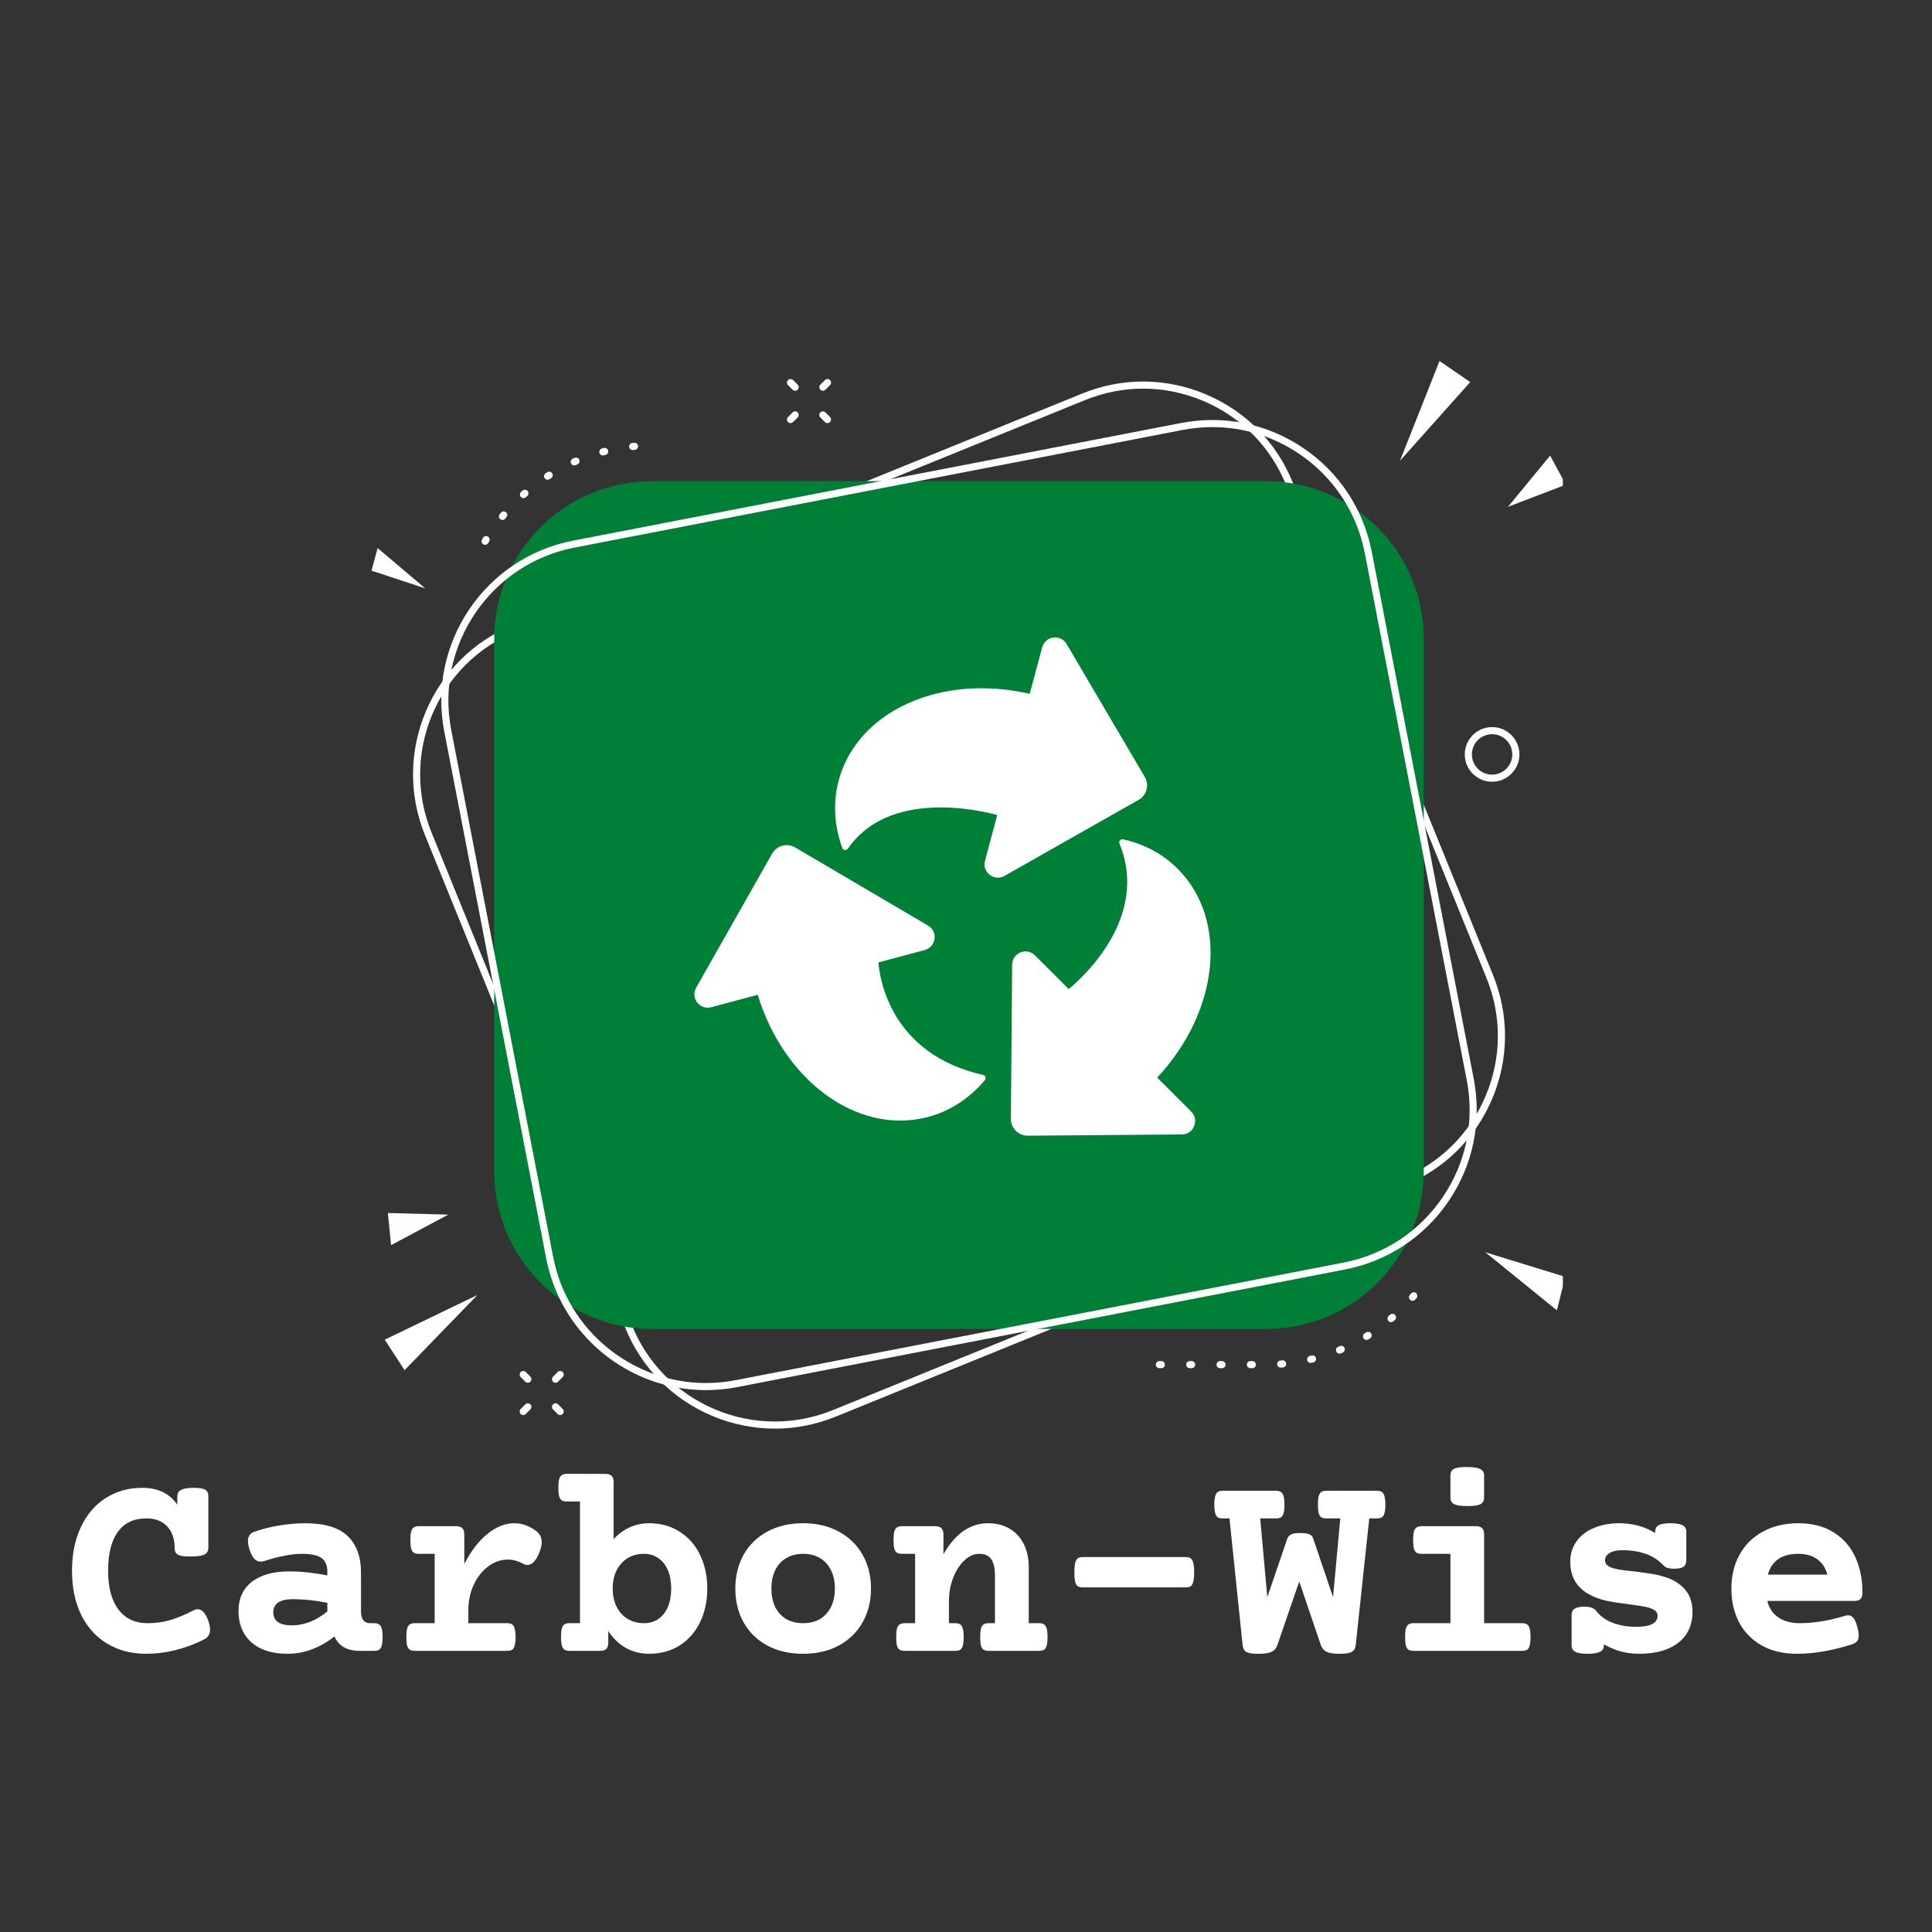 <?xml version="1.0" encoding="UTF-8" standalone="no"?>
<svg
   width="300"
   zoomAndPan="magnify"
   viewBox="0 0 225 225"
   height="300"
   preserveAspectRatio="xMidYMid"
   version="1.0"
   id="svg61"
   sodipodi:docname="3.svg"
   inkscape:version="1.3 (0e150ed, 2023-07-21)"
   xmlns:inkscape="http://www.inkscape.org/namespaces/inkscape"
   xmlns:sodipodi="http://sodipodi.sourceforge.net/DTD/sodipodi-0.dtd"
   xmlns="http://www.w3.org/2000/svg"
   xmlns:svg="http://www.w3.org/2000/svg">
  <rect x="0" y="0" width="225" height="225" fill="#333333" stroke="none"/>
  <sodipodi:namedview
     id="namedview61"
     pagecolor="#ffffff"
     bordercolor="#000000"
     borderopacity="0.25"
     inkscape:showpageshadow="2"
     inkscape:pageopacity="0.0"
     inkscape:pagecheckerboard="0"
     inkscape:deskcolor="#d1d1d1"
     inkscape:zoom="0.472"
     inkscape:cx="236.22881"
     inkscape:cy="268.00847"
     inkscape:window-width="856"
     inkscape:window-height="980"
     inkscape:window-x="7"
     inkscape:window-y="38"
     inkscape:window-maximized="0"
     inkscape:current-layer="svg61" />
  <defs
     id="defs5">
    <g
       id="g1" />
    <clipPath
       id="0765028a8f">
      <path
         d="M 122.57,77.719 H 250 V 199.746 H 122.57 Z m 0,0"
         clip-rule="nonzero"
         id="path1" />
    </clipPath>
    <clipPath
       id="31e1add634">
      <path
         d="m 250.027,86.391 h 6.664 v 6.07 h -6.664 z m 0,0"
         clip-rule="nonzero"
         id="path2" />
    </clipPath>
    <clipPath
       id="ae8a431f9f">
      <path
         d="m 237,75.406 h 9 V 88 h -9 z m 0,0"
         clip-rule="nonzero"
         id="path3" />
    </clipPath>
    <clipPath
       id="8434f91928">
      <path
         d="m 247.426,179.164 h 9.266 V 186 h -9.266 z m 0,0"
         clip-rule="nonzero"
         id="path4" />
    </clipPath>
    <clipPath
       id="5536b66874">
      <path
         d="M 117.941,97 H 125 v 5 h -7.059 z m 0,0"
         clip-rule="nonzero"
         id="path5" />
    </clipPath>
  </defs>
  <g
     id="g3">
    <g
       clip-path="url(#0765028a8f)"
       id="g6"
       transform="translate(-74.682,-33.369)">
      <path
         fill="#ffffff"
         d="m 207.812,78.629 c -2.289,0 -4.582,0.445 -6.77,1.336 l -66.227,26.922 c -9.18,3.734 -13.613,14.238 -9.883,23.418 l 23.34,57.402 c 1.805,4.445 5.238,7.922 9.66,9.789 4.422,1.863 9.305,1.898 13.754,0.09 l 66.227,-26.926 c 4.449,-1.809 7.926,-5.238 9.789,-9.66 1.867,-4.422 1.898,-9.309 0.09,-13.754 L 224.457,89.844 c -1.805,-4.445 -5.238,-7.926 -9.66,-9.789 -2.25,-0.949 -4.617,-1.426 -6.984,-1.426 z M 164.918,199.746 c -2.477,0 -4.953,-0.496 -7.309,-1.488 -4.625,-1.953 -8.211,-5.59 -10.105,-10.238 l -23.336,-57.406 c -3.902,-9.602 0.734,-20.59 10.336,-24.492 l 66.227,-26.926 c 4.652,-1.891 9.762,-1.855 14.387,0.098 4.629,1.949 8.219,5.586 10.105,10.238 l 23.34,57.402 c 1.891,4.652 1.855,9.762 -0.094,14.387 -1.953,4.625 -5.59,8.215 -10.242,10.105 l -0.156,-0.383 0.156,0.383 L 172,198.352 c -2.289,0.93 -4.688,1.395 -7.082,1.395"
         fill-opacity="1"
         fill-rule="nonzero"
         id="path6" />
    </g>
    <path
       fill="#ffffff"
       d="m 73.681,52.413 c -0.211,0 -0.391,-0.156 -0.414,-0.371 -0.019,-0.227 0.145,-0.43 0.371,-0.453 l 0.227,-0.02 c 0.227,-0.023 0.426,0.145 0.449,0.375 0.019,0.227 -0.148,0.426 -0.375,0.449 l -0.219,0.02 c -0.012,0 -0.027,0 -0.039,0 z m -3.473,0.629 c -0.184,0 -0.352,-0.125 -0.398,-0.312 -0.059,-0.219 0.074,-0.445 0.293,-0.504 l 0.215,-0.055 c 0.223,-0.055 0.449,0.078 0.504,0.301 0.059,0.219 -0.078,0.445 -0.297,0.5 l -0.211,0.055 c -0.035,0.008 -0.07,0.016 -0.105,0.016 z m -3.328,1.164 c -0.16,0 -0.312,-0.094 -0.379,-0.25 -0.094,-0.211 0,-0.453 0.211,-0.547 l 0.207,-0.086 c 0.211,-0.09 0.453,0.008 0.543,0.215 0.09,0.211 -0.008,0.453 -0.219,0.543 l -0.195,0.09 c -0.055,0.023 -0.113,0.035 -0.168,0.035 z m -3.105,1.668 c -0.137,0 -0.27,-0.066 -0.348,-0.188 -0.125,-0.191 -0.07,-0.449 0.121,-0.574 l 0.191,-0.121 c 0.191,-0.121 0.449,-0.062 0.57,0.129 0.121,0.195 0.062,0.453 -0.129,0.57 l -0.184,0.117 c -0.07,0.047 -0.148,0.066 -0.223,0.066 z m -2.809,2.137 c -0.117,0 -0.23,-0.047 -0.312,-0.141 -0.152,-0.168 -0.137,-0.43 0.035,-0.582 l 0.168,-0.152 c 0.172,-0.148 0.434,-0.129 0.586,0.043 0.148,0.172 0.133,0.434 -0.043,0.582 l -0.16,0.145 c -0.078,0.07 -0.18,0.105 -0.273,0.105 z m -2.445,2.543 c -0.094,0 -0.188,-0.031 -0.266,-0.094 -0.176,-0.145 -0.203,-0.406 -0.055,-0.582 l 0.145,-0.176 c 0.145,-0.172 0.406,-0.195 0.582,-0.047 0.176,0.145 0.195,0.406 0.051,0.582 l -0.137,0.164 c -0.082,0.102 -0.203,0.152 -0.32,0.152 z m -2.023,2.895 c -0.07,0 -0.145,-0.02 -0.211,-0.059 -0.195,-0.117 -0.262,-0.371 -0.145,-0.566 l 0.113,-0.195 c 0.117,-0.195 0.375,-0.258 0.57,-0.141 0.195,0.117 0.258,0.371 0.141,0.57 l -0.109,0.184 c -0.078,0.133 -0.219,0.207 -0.359,0.207"
       fill-opacity="1"
       fill-rule="nonzero"
       id="path7" />
    <path
       fill="#ffffff"
       d="m 164.505,151.491 c -0.098,0 -0.191,-0.031 -0.27,-0.102 -0.176,-0.148 -0.195,-0.41 -0.047,-0.582 l 0.145,-0.164 c 0.145,-0.176 0.406,-0.195 0.582,-0.051 0.172,0.148 0.195,0.41 0.047,0.586 l -0.145,0.168 c -0.082,0.098 -0.195,0.145 -0.312,0.145 z m -2.504,2.488 c -0.117,0 -0.234,-0.051 -0.316,-0.145 -0.148,-0.176 -0.125,-0.438 0.047,-0.586 l 0.164,-0.141 c 0.176,-0.148 0.434,-0.133 0.586,0.043 0.148,0.172 0.129,0.434 -0.043,0.582 l -0.168,0.148 c -0.078,0.062 -0.176,0.098 -0.27,0.098 z m -2.859,2.066 c -0.141,0 -0.277,-0.07 -0.355,-0.199 -0.117,-0.195 -0.055,-0.449 0.141,-0.566 l 0.184,-0.113 c 0.195,-0.121 0.449,-0.062 0.57,0.129 0.121,0.195 0.062,0.449 -0.129,0.574 l -0.195,0.117 c -0.066,0.039 -0.141,0.059 -0.215,0.059 z m -3.145,1.598 c -0.164,0 -0.316,-0.098 -0.383,-0.258 -0.086,-0.211 0.016,-0.449 0.227,-0.539 l 0.195,-0.082 c 0.211,-0.09 0.457,0.008 0.543,0.219 0.09,0.211 -0.008,0.453 -0.219,0.543 l -0.207,0.086 c -0.051,0.023 -0.105,0.031 -0.156,0.031 z m -3.355,1.086 c -0.188,0 -0.359,-0.129 -0.402,-0.316 -0.055,-0.223 0.082,-0.449 0.305,-0.5 l 0.211,-0.055 c 0.223,-0.051 0.445,0.082 0.5,0.305 0.055,0.223 -0.078,0.445 -0.301,0.5 l -0.219,0.055 c -0.031,0.008 -0.062,0.012 -0.094,0.012 z m -3.488,0.543 c -0.215,0 -0.395,-0.164 -0.414,-0.383 -0.016,-0.227 0.156,-0.426 0.383,-0.445 l 0.219,-0.016 c 0.227,-0.019 0.426,0.148 0.445,0.375 0.019,0.23 -0.148,0.43 -0.375,0.449 l -0.227,0.016 c -0.012,0.004 -0.019,0.004 -0.031,0.004 z m -13.906,0.066 h -0.223 c -0.227,0 -0.414,-0.188 -0.414,-0.418 0,-0.227 0.188,-0.41 0.414,-0.41 h 0.223 c 0.23,0 0.414,0.184 0.414,0.41 0,0.23 -0.184,0.418 -0.414,0.418 z m 3.531,0 h -0.219 c -0.23,0 -0.414,-0.188 -0.414,-0.418 0,-0.227 0.184,-0.41 0.414,-0.41 h 0.219 c 0.23,0 0.414,0.184 0.414,0.41 0,0.23 -0.184,0.418 -0.414,0.418 z m 3.535,0 h -0.223 c -0.227,0 -0.414,-0.188 -0.414,-0.418 0,-0.227 0.188,-0.41 0.414,-0.41 h 0.223 c 0.227,0 0.414,0.184 0.414,0.41 0,0.23 -0.188,0.418 -0.414,0.418 z m 3.531,0 h -0.219 c -0.23,0 -0.418,-0.188 -0.418,-0.418 0,-0.227 0.188,-0.41 0.418,-0.41 h 0.219 c 0.23,0 0.414,0.184 0.414,0.41 0,0.23 -0.184,0.418 -0.414,0.418"
       fill-opacity="1"
       fill-rule="nonzero"
       id="path8" />
    <path
       fill="#008037"
       d="M 147.427,154.772 H 75.939 c -10.156,0 -18.387,-8.23 -18.387,-18.383 V 74.424 c 0,-10.156 8.23,-18.387 18.387,-18.387 h 71.488 c 10.156,0 18.387,8.23 18.387,18.387 v 61.965 c 0,10.152 -8.23,18.383 -18.387,18.383"
       fill-opacity="1"
       fill-rule="nonzero"
       id="path9" />
    <path
       fill="#ffffff"
       d="m 95.83,45.51 c -0.105,0 -0.215,-0.043 -0.293,-0.121 -0.16,-0.164 -0.16,-0.426 0,-0.586 l 0.535,-0.539 c 0.164,-0.16 0.426,-0.16 0.586,0 0.164,0.164 0.164,0.426 0,0.586 l -0.535,0.539 c -0.082,0.078 -0.188,0.121 -0.293,0.121"
       fill-opacity="1"
       fill-rule="nonzero"
       id="path10" />
    <path
       fill="#ffffff"
       d="m 92.064,49.272 c -0.105,0 -0.211,-0.039 -0.289,-0.121 -0.164,-0.16 -0.164,-0.426 0,-0.586 l 0.535,-0.539 c 0.164,-0.16 0.426,-0.16 0.586,0 0.16,0.164 0.16,0.426 0,0.586 l -0.539,0.539 c -0.078,0.082 -0.184,0.121 -0.293,0.121"
       fill-opacity="1"
       fill-rule="nonzero"
       id="path11" />
    <path
       fill="#ffffff"
       d="m 92.603,45.51 c -0.105,0 -0.211,-0.043 -0.293,-0.121 l -0.535,-0.539 c -0.164,-0.16 -0.164,-0.422 0,-0.586 0.16,-0.16 0.422,-0.16 0.582,0 l 0.539,0.539 c 0.16,0.16 0.16,0.422 0,0.586 -0.082,0.078 -0.188,0.121 -0.293,0.121"
       fill-opacity="1"
       fill-rule="nonzero"
       id="path12" />
    <path
       fill="#ffffff"
       d="m 96.365,49.272 c -0.105,0 -0.211,-0.039 -0.293,-0.121 l -0.535,-0.539 c -0.16,-0.16 -0.16,-0.422 0,-0.586 0.16,-0.16 0.422,-0.16 0.586,0 l 0.535,0.539 c 0.164,0.16 0.164,0.426 0,0.586 -0.078,0.082 -0.188,0.121 -0.293,0.121"
       fill-opacity="1"
       fill-rule="nonzero"
       id="path13" />
    <path
       fill="#ffffff"
       d="m 64.701,161.034 c -0.109,0 -0.211,-0.039 -0.293,-0.121 -0.164,-0.164 -0.164,-0.426 0,-0.586 l 0.535,-0.539 c 0.164,-0.16 0.426,-0.16 0.586,0 0.16,0.164 0.164,0.426 0,0.586 l -0.539,0.539 c -0.078,0.082 -0.184,0.121 -0.289,0.121"
       fill-opacity="1"
       fill-rule="nonzero"
       id="path14" />
    <path
       fill="#ffffff"
       d="m 60.935,164.795 c -0.105,0 -0.211,-0.039 -0.293,-0.121 -0.16,-0.16 -0.16,-0.422 0,-0.586 l 0.539,-0.539 c 0.16,-0.16 0.422,-0.16 0.586,0 0.16,0.164 0.16,0.426 0,0.586 l -0.539,0.539 c -0.078,0.082 -0.184,0.121 -0.293,0.121"
       fill-opacity="1"
       fill-rule="nonzero"
       id="path15" />
    <path
       fill="#ffffff"
       d="m 61.474,161.034 c -0.105,0 -0.211,-0.039 -0.293,-0.121 l -0.539,-0.539 c -0.16,-0.16 -0.16,-0.422 0,-0.586 0.164,-0.16 0.426,-0.16 0.586,0 l 0.539,0.539 c 0.16,0.16 0.16,0.422 0,0.586 -0.082,0.082 -0.188,0.121 -0.293,0.121"
       fill-opacity="1"
       fill-rule="nonzero"
       id="path16" />
    <path
       fill="#ffffff"
       d="m 65.236,164.795 c -0.105,0 -0.211,-0.039 -0.293,-0.121 l -0.535,-0.539 c -0.164,-0.16 -0.164,-0.422 0,-0.586 0.16,-0.16 0.422,-0.16 0.582,0 l 0.539,0.539 c 0.164,0.164 0.16,0.426 0,0.586 -0.078,0.082 -0.188,0.121 -0.293,0.121"
       fill-opacity="1"
       fill-rule="nonzero"
       id="path17" />
    <path
       fill="#ffffff"
       d="m 173.767,85.506 c -1.297,0 -2.352,1.055 -2.352,2.352 0,1.301 1.055,2.355 2.352,2.355 1.301,0 2.355,-1.055 2.355,-2.355 0,-1.297 -1.055,-2.352 -2.355,-2.352 z m 0,5.535 c -1.754,0 -3.18,-1.426 -3.18,-3.184 0,-1.75 1.426,-3.18 3.18,-3.18 1.754,0 3.184,1.43 3.184,3.18 0,1.758 -1.43,3.184 -3.184,3.184"
       fill-opacity="1"
       fill-rule="nonzero"
       id="path18" />
    <path
       fill="#ffffff"
       d="m 141.185,49.741 c -1.156,0 -2.32,0.109 -3.48,0.336 L 66.904,63.772 c -9.812,1.898 -16.254,11.43 -14.355,21.242 l 11.871,61.363 c 1.676,8.656 9.285,14.688 17.793,14.691 1.141,0 2.293,-0.109 3.449,-0.332 l 70.801,-13.695 c 4.754,-0.922 8.863,-3.637 11.578,-7.652 2.711,-4.012 3.699,-8.84 2.777,-13.594 L 158.947,64.432 c -0.922,-4.754 -3.637,-8.867 -7.648,-11.578 -3.031,-2.051 -6.531,-3.113 -10.113,-3.113 z M 82.212,161.893 c -8.895,0 -16.855,-6.305 -18.605,-15.355 L 51.736,85.174 c -1.984,-10.266 4.75,-20.23 15.012,-22.215 L 137.544,49.264 c 4.973,-0.961 10.023,0.07 14.219,2.902 4.195,2.836 7.031,7.137 7.996,12.109 l 11.871,61.363 c 0.961,4.969 -0.07,10.02 -2.906,14.215 -2.836,4.195 -7.133,7.035 -12.105,7.996 l -0.078,-0.406 0.078,0.406 -70.797,13.699 c -1.215,0.234 -2.418,0.344 -3.609,0.344"
       fill-opacity="1"
       fill-rule="nonzero"
       id="path19" />
    <g
       clip-path="url(#31e1add634)"
       id="g20"
       transform="translate(-74.682,-33.369)">
      <path
         fill="#ffffff"
         d="m 250.301,92.395 6.734,-2.582 -1.824,-3.387 z m 0,0"
         fill-opacity="1"
         fill-rule="nonzero"
         id="path20" />
    </g>
    <g
       clip-path="url(#ae8a431f9f)"
       id="g21"
       transform="translate(-74.682,-33.369)">
      <path
         fill="#ffffff"
         d="m 242.328,75.41 -4.602,11.617 8.176,-9.16 z m 0,0"
         fill-opacity="1"
         fill-rule="nonzero"
         id="path21" />
    </g>
    <g
       clip-path="url(#8434f91928)"
       id="g22"
       transform="translate(-74.682,-33.369)">
      <path
         fill="#ffffff"
         d="m 247.668,179.211 8.328,6.758 0.977,-3.898 z m 0,0"
         fill-opacity="1"
         fill-rule="nonzero"
         id="path22" />
    </g>
    <path
       fill="#ffffff"
       d="m 52.208,141.456 -7.039,-0.188 0.379,3.738 z m 0,0"
       fill-opacity="1"
       fill-rule="nonzero"
       id="path23" />
    <path
       fill="#ffffff"
       d="m 47.115,159.569 8.492,-8.758 -10.801,5.207 z m 0,0"
       fill-opacity="1"
       fill-rule="nonzero"
       id="path24" />
    <g
       clip-path="url(#5536b66874)"
       id="g25"
       transform="translate(-74.682,-33.369)">
      <path
         fill="#ffffff"
         d="m 124.199,101.887 -5.539,-4.688 -0.715,2.625 z m 0,0"
         fill-opacity="1"
         fill-rule="nonzero"
         id="path25" />
    </g>
    <path
       fill="#ffffff"
       d="m 114.494,125.186 c -10.832,-2.426 -12.059,-11.336 -12.195,-13.102 l 5.391,-1.445 c 0.617,-0.164 1.055,-0.66 1.141,-1.297 0.086,-0.633 -0.203,-1.227 -0.754,-1.551 L 92.603,98.694 c -0.453,-0.27 -0.98,-0.34 -1.488,-0.203 -0.508,0.137 -0.93,0.461 -1.191,0.918 l -8.848,15.617 c -0.316,0.559 -0.27,1.215 0.121,1.723 0.391,0.504 1.016,0.715 1.637,0.551 l 5.41,-1.449 c 2.691,8.801 9.555,14.652 16.602,14.652 1.086,0 2.184,-0.141 3.266,-0.43 2.523,-0.676 4.801,-2.156 6.586,-4.285 0.082,-0.098 0.109,-0.234 0.066,-0.359 -0.039,-0.121 -0.145,-0.211 -0.27,-0.242"
       fill-opacity="1"
       fill-rule="nonzero"
       id="path26" />
    <path
       fill="#ffffff"
       d="m 134.767,125.495 c 7.246,-7.77 8.309,-18.391 2.387,-24.316 -1.723,-1.719 -3.859,-2.875 -6.355,-3.43 -0.137,-0.031 -0.277,0.016 -0.367,0.121 -0.09,0.105 -0.109,0.254 -0.059,0.379 3.543,8.602 -4.379,15.676 -5.91,16.938 l -3.93,-3.926 c -0.449,-0.453 -1.098,-0.582 -1.691,-0.34 -0.594,0.242 -0.961,0.789 -0.969,1.43 l -0.145,17.949 c 0,0.527 0.199,1.02 0.57,1.391 0.371,0.367 0.855,0.57 1.375,0.57 0.008,0 0.012,0 0.016,0 l 17.953,-0.145 c 0.637,-0.004 1.184,-0.375 1.426,-0.969 0.242,-0.59 0.113,-1.238 -0.34,-1.691 l -3.961,-3.961"
       fill-opacity="1"
       fill-rule="nonzero"
       id="path27" />
    <path
       fill="#ffffff"
       d="m 133.521,91.967 c 0.137,-0.508 0.062,-1.035 -0.203,-1.488 l -9.098,-15.473 c -0.324,-0.555 -0.922,-0.84 -1.555,-0.758 -0.633,0.09 -1.129,0.523 -1.293,1.145 l -1.453,5.41 c -10.352,-2.391 -20.078,2 -22.246,10.09 -0.68,2.527 -0.535,5.246 0.418,7.859 0.047,0.129 0.164,0.223 0.301,0.238 0.137,0.016 0.273,-0.043 0.355,-0.156 4.77,-6.945 15.359,-4.473 17.391,-3.922 l -1.426,5.336 c -0.168,0.617 0.043,1.242 0.551,1.633 0.281,0.219 0.613,0.332 0.949,0.332 0.262,0 0.527,-0.07 0.773,-0.207 l 15.613,-8.852 c 0.457,-0.258 0.785,-0.68 0.922,-1.188"
       fill-opacity="1"
       fill-rule="nonzero"
       id="path28" />
  </g>
  <g
     id="g2">
    <g
       fill="#ffffff"
       fill-opacity="1"
       id="g31"
       transform="translate(-74.682,-33.369)">
      <g
         transform="translate(81.445,225.624)"
         id="g30">
        <g
           id="g29">
          <path
             d="m 15.797,-18.984 c 0.656,0 1.102,0.074 1.344,0.219 C 17.379,-18.617 17.5,-18.363 17.5,-18 v 6.031 c 0,0.355 -0.164,0.609 -0.484,0.766 -0.312,0.148 -0.844,0.219 -1.594,0.219 -0.492,0 -0.871,-0.031 -1.141,-0.094 -0.262,-0.07 -0.445,-0.176 -0.547,-0.312 -0.105,-0.133 -0.156,-0.328 -0.156,-0.578 0,-1.051 -0.289,-1.891 -0.859,-2.516 -0.574,-0.625 -1.387,-0.938 -2.438,-0.938 -1.461,0 -2.57,0.527 -3.328,1.578 -0.75,1.043 -1.125,2.547 -1.125,4.516 0,1.949 0.398,3.453 1.203,4.516 0.801,1.062 1.938,1.594 3.406,1.594 0.906,0 1.773,-0.117 2.609,-0.359 0.844,-0.25 1.754,-0.629 2.734,-1.141 0.164,-0.082 0.328,-0.125 0.484,-0.125 0.488,0 0.895,0.438 1.219,1.312 0.145,0.398 0.219,0.75 0.219,1.062 0,0.531 -0.242,0.918 -0.719,1.156 -2.242,1.105 -4.477,1.656 -6.703,1.656 -1.719,0 -3.234,-0.391 -4.547,-1.172 -1.312,-0.789 -2.328,-1.914 -3.047,-3.375 -0.711,-1.457 -1.062,-3.164 -1.062,-5.125 0,-1.945 0.348,-3.648 1.047,-5.109 0.695,-1.469 1.664,-2.594 2.906,-3.375 1.25,-0.781 2.656,-1.172 4.219,-1.172 1.832,0 3.195,0.656 4.094,1.969 V -18 c 0,-0.352 0.148,-0.602 0.453,-0.75 0.301,-0.156 0.785,-0.234 1.453,-0.234 z m 0,0"
             id="path29" />
        </g>
      </g>
    </g>
    <g
       fill="#ffffff"
       fill-opacity="1"
       id="g34"
       transform="translate(-74.682,-33.369)">
      <g
         transform="translate(100.726,225.624)"
         id="g33">
        <g
           id="g32">
          <path
             d="m 9.469,-14.859 c 2.301,0 3.961,0.5 4.984,1.5 C 15.484,-12.367 16,-10.945 16,-9.094 v 4.531 c 0,0.43 0.086,0.762 0.266,1 0.188,0.23 0.445,0.344 0.781,0.344 h 0.484 c 0.25,0 0.441,0.047 0.578,0.141 0.133,0.086 0.234,0.242 0.297,0.469 0.07,0.23 0.109,0.562 0.109,1 0,0.449 -0.039,0.789 -0.109,1.016 -0.062,0.23 -0.164,0.387 -0.297,0.469 C 17.973,-0.039 17.781,0 17.531,0 h -1.766 c -0.648,0 -1.219,-0.129 -1.719,-0.391 -0.492,-0.27 -0.871,-0.695 -1.141,-1.281 -0.824,0.648 -1.699,1.148 -2.625,1.5 C 9.363,0.172 8.422,0.344 7.453,0.344 6.266,0.344 5.238,0.145 4.375,-0.25 3.52,-0.656 2.863,-1.234 2.406,-1.984 1.957,-2.734 1.734,-3.617 1.734,-4.641 1.734,-6.098 2.25,-7.227 3.281,-8.031 4.32,-8.844 5.773,-9.25 7.641,-9.25 c 1.383,0 2.863,0.156 4.438,0.469 v -0.453 c 0,-0.707 -0.219,-1.227 -0.656,-1.562 -0.438,-0.332 -1.215,-0.5 -2.328,-0.5 -0.617,0 -1.305,0.078 -2.062,0.234 -0.762,0.148 -1.512,0.344 -2.25,0.594 -0.18,0.055 -0.336,0.078 -0.469,0.078 -0.262,0 -0.496,-0.094 -0.703,-0.281 -0.199,-0.195 -0.383,-0.523 -0.547,-0.984 -0.156,-0.457 -0.234,-0.832 -0.234,-1.125 0,-0.539 0.238,-0.898 0.719,-1.078 0.938,-0.332 1.926,-0.582 2.969,-0.75 1.051,-0.164 2.035,-0.25 2.953,-0.25 z m -1.438,8.844 c -0.742,0 -1.305,0.133 -1.688,0.391 -0.375,0.262 -0.562,0.641 -0.562,1.141 0,0.5 0.18,0.883 0.547,1.141 0.375,0.25 0.914,0.375 1.625,0.375 0.719,0 1.43,-0.141 2.141,-0.422 0.707,-0.289 1.367,-0.691 1.984,-1.203 v -1 C 10.691,-5.875 9.344,-6.016 8.031,-6.016 Z m 0,0"
             id="path31" />
        </g>
      </g>
    </g>
    <g
       fill="#ffffff"
       fill-opacity="1"
       id="g37"
       transform="translate(-74.682,-33.369)">
      <g
         transform="translate(120.007,225.624)"
         id="g36">
        <g
           id="g35">
          <path
             d="m 14.562,-14.859 c 0.883,0 1.723,0.293 2.516,0.875 0.457,0.336 0.688,0.777 0.688,1.328 0,0.344 -0.094,0.75 -0.281,1.219 -0.188,0.469 -0.402,0.828 -0.641,1.078 C 16.613,-10.117 16.367,-10 16.109,-10 c -0.156,0 -0.32,-0.039 -0.484,-0.125 -0.586,-0.332 -1.188,-0.5 -1.812,-0.5 -0.812,0 -1.57,0.262 -2.266,0.781 -0.699,0.512 -1.262,1.219 -1.688,2.125 -0.43,0.898 -0.641,1.898 -0.641,3 v 1.5 h 4.516 c 0.25,0 0.441,0.047 0.578,0.141 0.133,0.086 0.234,0.242 0.297,0.469 0.07,0.23 0.109,0.562 0.109,1 0,0.449 -0.039,0.789 -0.109,1.016 -0.062,0.23 -0.164,0.387 -0.297,0.469 C 14.176,-0.039 13.984,0 13.734,0 h -10.75 C 2.734,0 2.539,-0.039 2.406,-0.125 2.27,-0.207 2.164,-0.363 2.094,-0.594 2.031,-0.82 2,-1.16 2,-1.609 c 0,-0.438 0.031,-0.77 0.094,-1 0.07,-0.227 0.176,-0.383 0.312,-0.469 0.133,-0.094 0.328,-0.141 0.578,-0.141 h 2.312 v -8.078 h -1.844 c -0.25,0 -0.445,-0.039 -0.578,-0.125 -0.137,-0.082 -0.242,-0.238 -0.312,-0.469 -0.062,-0.227 -0.094,-0.562 -0.094,-1 0,-0.445 0.031,-0.785 0.094,-1.016 0.07,-0.227 0.176,-0.383 0.312,-0.469 0.133,-0.094 0.328,-0.141 0.578,-0.141 h 4.312 c 0.352,0 0.602,0.078 0.75,0.234 0.156,0.148 0.234,0.398 0.234,0.75 v 3.422 c 0.781,-1.52 1.68,-2.691 2.703,-3.516 1.02,-0.82 2.055,-1.234 3.109,-1.234 z m 0,0"
             id="path34" />
        </g>
      </g>
    </g>
    <g
       fill="#ffffff"
       fill-opacity="1"
       id="g40"
       transform="translate(-74.682,-33.369)">
      <g
         transform="translate(139.288,225.624)"
         id="g39">
        <g
           id="g38">
          <path
             d="m 5.875,-20.609 c 0.352,0 0.602,0.078 0.75,0.234 0.156,0.148 0.234,0.398 0.234,0.75 V -13 c 0.539,-0.602 1.16,-1.062 1.859,-1.375 0.695,-0.32 1.457,-0.484 2.281,-0.484 1.363,0 2.562,0.34 3.594,1.016 1.031,0.668 1.816,1.578 2.359,2.734 0.539,1.148 0.812,2.434 0.812,3.859 0,1.418 -0.273,2.703 -0.812,3.859 -0.543,1.148 -1.328,2.059 -2.359,2.734 -1.031,0.664 -2.23,1 -3.594,1 -1,0 -1.914,-0.23 -2.734,-0.688 -0.812,-0.469 -1.492,-1.125 -2.031,-1.969 v 1.328 C 6.234,-0.629 6.156,-0.375 6,-0.219 5.852,-0.07 5.602,0 5.25,0 H 1.734 C 1.473,0 1.273,-0.039 1.141,-0.125 1.004,-0.219 0.898,-0.379 0.828,-0.609 0.766,-0.836 0.734,-1.176 0.734,-1.625 c 0,-0.438 0.031,-0.77 0.094,-1 0.07,-0.227 0.176,-0.383 0.312,-0.469 0.133,-0.082 0.332,-0.125 0.594,-0.125 H 2.938 V -17.391 H 1.406 c -0.25,0 -0.445,-0.039 -0.578,-0.125 -0.137,-0.082 -0.242,-0.238 -0.312,-0.469 -0.062,-0.227 -0.094,-0.562 -0.094,-1 0,-0.445 0.031,-0.785 0.094,-1.016 0.07,-0.227 0.176,-0.383 0.312,-0.469 0.133,-0.094 0.328,-0.141 0.578,-0.141 z m 4.5,9.312 c -0.68,0 -1.289,0.156 -1.828,0.469 -0.543,0.312 -0.98,0.777 -1.312,1.391 C 6.91,-8.82 6.75,-8.094 6.75,-7.25 c 0,0.836 0.16,1.559 0.484,2.172 0.332,0.617 0.77,1.078 1.312,1.391 0.539,0.312 1.148,0.469 1.828,0.469 0.645,0 1.207,-0.16 1.688,-0.484 0.477,-0.332 0.848,-0.801 1.109,-1.406 C 13.43,-5.723 13.562,-6.438 13.562,-7.25 c 0,-0.82 -0.133,-1.535 -0.391,-2.141 -0.262,-0.613 -0.633,-1.082 -1.109,-1.406 -0.48,-0.332 -1.043,-0.5 -1.688,-0.5 z m 0,0"
             id="path37" />
        </g>
      </g>
    </g>
    <g
       fill="#ffffff"
       fill-opacity="1"
       id="g43"
       transform="translate(-74.682,-33.369)">
      <g
         transform="translate(158.569,225.624)"
         id="g42">
        <g
           id="g41">
          <path
             d="m 9.641,-14.859 c 1.594,0 2.984,0.328 4.172,0.984 1.195,0.648 2.117,1.547 2.766,2.703 0.645,1.148 0.969,2.453 0.969,3.922 0,1.461 -0.324,2.766 -0.969,3.922 C 15.93,-2.18 15.008,-1.281 13.812,-0.625 12.625,0.02 11.234,0.344 9.641,0.344 c -1.594,0 -2.992,-0.324 -4.188,-0.969 -1.188,-0.656 -2.105,-1.555 -2.75,-2.703 C 2.066,-4.484 1.75,-5.789 1.75,-7.25 c 0,-1.469 0.316,-2.773 0.953,-3.922 0.645,-1.156 1.562,-2.055 2.75,-2.703 1.195,-0.656 2.594,-0.984 4.188,-0.984 z m 0,3.562 c -0.75,0 -1.406,0.168 -1.969,0.5 -0.555,0.324 -0.98,0.793 -1.281,1.406 -0.293,0.605 -0.438,1.32 -0.438,2.141 0,0.812 0.145,1.527 0.438,2.141 0.301,0.605 0.727,1.074 1.281,1.406 0.562,0.324 1.219,0.484 1.969,0.484 0.758,0 1.414,-0.16 1.969,-0.484 0.551,-0.332 0.977,-0.801 1.281,-1.406 C 13.191,-5.723 13.344,-6.438 13.344,-7.25 c 0,-0.82 -0.152,-1.535 -0.453,-2.141 -0.305,-0.613 -0.73,-1.082 -1.281,-1.406 -0.555,-0.332 -1.211,-0.5 -1.969,-0.5 z m 0,0"
             id="path40" />
        </g>
      </g>
    </g>
    <g
       fill="#ffffff"
       fill-opacity="1"
       id="g46"
       transform="translate(-74.682,-33.369)">
      <g
         transform="translate(177.851,225.624)"
         id="g45">
        <g
           id="g44">
          <path
             d="m 11.891,-14.859 c 0.957,0 1.789,0.211 2.5,0.625 0.719,0.418 1.27,1.012 1.656,1.781 0.395,0.773 0.594,1.68 0.594,2.719 v 6.516 h 1.203 c 0.25,0 0.441,0.047 0.578,0.141 0.133,0.086 0.234,0.242 0.297,0.469 0.07,0.23 0.109,0.562 0.109,1 0,0.449 -0.039,0.789 -0.109,1.016 -0.062,0.23 -0.164,0.387 -0.297,0.469 C 18.285,-0.039 18.094,0 17.844,0 h -5.875 c -0.25,0 -0.445,-0.039 -0.578,-0.125 -0.137,-0.082 -0.242,-0.238 -0.312,-0.469 -0.062,-0.227 -0.094,-0.566 -0.094,-1.016 0,-0.438 0.031,-0.77 0.094,-1 0.07,-0.227 0.176,-0.383 0.312,-0.469 0.133,-0.094 0.328,-0.141 0.578,-0.141 h 0.734 V -8.812 c 0,-0.812 -0.141,-1.426 -0.422,-1.844 -0.281,-0.426 -0.75,-0.641 -1.406,-0.641 -0.617,0 -1.195,0.258 -1.734,0.766 -0.543,0.512 -0.98,1.195 -1.312,2.047 -0.324,0.844 -0.484,1.746 -0.484,2.703 v 2.562 h 0.734 c 0.25,0 0.441,0.047 0.578,0.141 0.133,0.086 0.234,0.242 0.297,0.469 0.07,0.23 0.109,0.562 0.109,1 0,0.449 -0.039,0.789 -0.109,1.016 C 8.891,-0.363 8.789,-0.207 8.656,-0.125 8.52,-0.039 8.328,0 8.078,0 h -5.875 c -0.25,0 -0.449,-0.039 -0.594,-0.125 -0.137,-0.082 -0.242,-0.238 -0.312,-0.469 -0.062,-0.227 -0.094,-0.566 -0.094,-1.016 0,-0.438 0.031,-0.77 0.094,-1 0.07,-0.227 0.176,-0.383 0.312,-0.469 0.145,-0.094 0.344,-0.141 0.594,-0.141 H 3.406 v -8.078 H 1.891 c -0.25,0 -0.449,-0.039 -0.594,-0.125 -0.137,-0.082 -0.242,-0.238 -0.312,-0.469 -0.062,-0.227 -0.094,-0.562 -0.094,-1 0,-0.445 0.031,-0.785 0.094,-1.016 0.07,-0.227 0.176,-0.383 0.312,-0.469 0.145,-0.094 0.344,-0.141 0.594,-0.141 H 5.719 c 0.352,0 0.602,0.078 0.75,0.234 0.156,0.148 0.234,0.398 0.234,0.75 V -11.25 c 1.383,-2.406 3.113,-3.609 5.188,-3.609 z m 0,0"
             id="path43" />
        </g>
      </g>
    </g>
    <g
       fill="#ffffff"
       fill-opacity="1"
       id="g49"
       transform="translate(-74.682,-33.369)">
      <g
         transform="translate(197.132,225.624)"
         id="g48">
        <g
           id="g47">
          <path
             d="m 15.625,-10.922 c 0.25,0 0.441,0.047 0.578,0.141 0.145,0.094 0.25,0.273 0.312,0.531 0.07,0.25 0.109,0.621 0.109,1.109 0,0.492 -0.039,0.859 -0.109,1.109 -0.062,0.25 -0.168,0.422 -0.312,0.516 -0.137,0.086 -0.328,0.125 -0.578,0.125 H 3.656 c -0.25,0 -0.445,-0.039 -0.578,-0.125 -0.137,-0.094 -0.242,-0.266 -0.312,-0.516 -0.062,-0.25 -0.094,-0.617 -0.094,-1.109 0,-0.488 0.031,-0.859 0.094,-1.109 0.07,-0.258 0.176,-0.438 0.312,-0.531 0.133,-0.094 0.328,-0.141 0.578,-0.141 z m 0,0"
             id="path46" />
        </g>
      </g>
    </g>
    <g
       fill="#ffffff"
       fill-opacity="1"
       id="g52"
       transform="translate(-74.682,-33.369)">
      <g
         transform="translate(216.413,225.624)"
         id="g51">
        <g
           id="g50">
          <path
             d="m 18.609,-18.641 c 0.25,0 0.441,0.047 0.578,0.141 0.145,0.086 0.25,0.242 0.312,0.469 0.07,0.23 0.109,0.562 0.109,1 0,0.438 -0.039,0.777 -0.109,1.016 -0.062,0.23 -0.168,0.387 -0.312,0.469 -0.137,0.086 -0.328,0.125 -0.578,0.125 h -0.875 l -1.578,14.75 C 16.125,-0.41 16.047,-0.207 15.922,-0.062 15.805,0.082 15.617,0.188 15.359,0.25 15.098,0.312 14.727,0.344 14.25,0.344 c -0.688,0 -1.188,-0.078 -1.5,-0.234 -0.312,-0.156 -0.531,-0.414 -0.656,-0.781 L 9.578,-8.078 7.031,-0.672 C 6.906,-0.305 6.688,-0.047 6.375,0.109 6.062,0.266 5.555,0.344 4.859,0.344 4.367,0.344 3.992,0.312 3.734,0.25 3.484,0.188 3.301,0.082 3.188,-0.062 3.082,-0.207 3.016,-0.41 2.984,-0.672 l -1.531,-14.75 h -0.781 c -0.25,0 -0.445,-0.039 -0.578,-0.125 -0.133,-0.082 -0.234,-0.238 -0.297,-0.469 -0.07,-0.238 -0.109,-0.578 -0.109,-1.016 0,-0.438 0.039,-0.77 0.109,-1 0.062,-0.227 0.164,-0.383 0.297,-0.469 0.133,-0.094 0.328,-0.141 0.578,-0.141 h 6.188 c 0.25,0 0.441,0.047 0.578,0.141 0.145,0.086 0.25,0.242 0.312,0.469 0.07,0.23 0.109,0.562 0.109,1 0,0.438 -0.039,0.777 -0.109,1.016 -0.062,0.23 -0.168,0.387 -0.312,0.469 -0.137,0.086 -0.328,0.125 -0.578,0.125 H 5.031 L 5.859,-6.25 8.156,-12.969 c 0.07,-0.25 0.211,-0.438 0.422,-0.562 0.207,-0.125 0.555,-0.188 1.047,-0.188 0.531,0 0.91,0.055 1.141,0.156 0.227,0.094 0.375,0.258 0.438,0.484 l 2.312,6.828 0.844,-9.172 h -1.625 c -0.25,0 -0.445,-0.039 -0.578,-0.125 -0.137,-0.082 -0.242,-0.238 -0.312,-0.469 -0.062,-0.238 -0.094,-0.578 -0.094,-1.016 0,-0.438 0.031,-0.77 0.094,-1 0.07,-0.227 0.176,-0.383 0.312,-0.469 0.133,-0.094 0.328,-0.141 0.578,-0.141 z m 0,0"
             id="path49" />
        </g>
      </g>
    </g>
    <g
       fill="#ffffff"
       fill-opacity="1"
       id="g55"
       transform="translate(-74.682,-33.369)">
      <g
         transform="translate(235.694,225.624)"
         id="g54">
        <g
           id="g53">
          <path
             d="m 10.844,-14.516 c 0.352,0 0.602,0.078 0.75,0.234 0.156,0.148 0.234,0.398 0.234,0.75 v 10.312 H 16.25 c 0.25,0 0.441,0.047 0.578,0.141 0.133,0.086 0.234,0.242 0.297,0.469 0.07,0.23 0.109,0.562 0.109,1 0,0.449 -0.039,0.789 -0.109,1.016 -0.062,0.23 -0.164,0.387 -0.297,0.469 C 16.691,-0.039 16.5,0 16.25,0 H 3.609 C 3.359,0 3.164,-0.039 3.031,-0.125 2.895,-0.207 2.789,-0.363 2.719,-0.594 2.656,-0.82 2.625,-1.16 2.625,-1.609 c 0,-0.438 0.031,-0.77 0.094,-1 0.07,-0.227 0.176,-0.383 0.312,-0.469 0.133,-0.094 0.328,-0.141 0.578,-0.141 H 7.906 v -8.078 H 4.562 c -0.262,0 -0.461,-0.039 -0.594,-0.125 -0.137,-0.082 -0.242,-0.238 -0.312,-0.469 -0.062,-0.227 -0.094,-0.562 -0.094,-1 0,-0.445 0.031,-0.785 0.094,-1.016 0.07,-0.227 0.176,-0.383 0.312,-0.469 0.133,-0.094 0.332,-0.141 0.594,-0.141 z M 9.812,-21.406 c 0.75,0 1.27,0.078 1.562,0.234 0.301,0.148 0.453,0.398 0.453,0.75 v 2.578 c 0,0.355 -0.141,0.609 -0.422,0.766 -0.273,0.148 -0.777,0.219 -1.516,0.219 -0.73,0 -1.246,-0.07 -1.547,-0.219 -0.293,-0.156 -0.438,-0.41 -0.438,-0.766 v -2.578 c 0,-0.363 0.133,-0.617 0.406,-0.766 0.27,-0.145 0.77,-0.219 1.5,-0.219 z m 0,0"
             id="path52" />
        </g>
      </g>
    </g>
    <g
       fill="#ffffff"
       fill-opacity="1"
       id="g58"
       transform="translate(-74.682,-33.369)">
      <g
         transform="translate(254.975,225.624)"
         id="g57">
        <g
           id="g56">
          <path
             d="m 14.234,-14.859 c 0.664,0 1.141,0.078 1.422,0.234 0.289,0.148 0.438,0.398 0.438,0.75 v 3.312 c 0,0.367 -0.117,0.625 -0.344,0.781 -0.23,0.148 -0.602,0.219 -1.109,0.219 -0.555,0 -0.934,-0.109 -1.141,-0.328 -0.625,-0.664 -1.34,-1.133 -2.141,-1.406 -0.793,-0.281 -1.711,-0.422 -2.75,-0.422 -0.617,0 -1.102,0.109 -1.453,0.328 -0.355,0.219 -0.531,0.512 -0.531,0.875 0,0.449 0.391,0.766 1.172,0.953 0.406,0.105 1.098,0.203 2.078,0.297 0.977,0.117 1.789,0.23 2.438,0.344 0.645,0.117 1.254,0.289 1.828,0.516 0.832,0.344 1.484,0.828 1.953,1.453 0.477,0.617 0.719,1.43 0.719,2.438 0,1 -0.246,1.867 -0.734,2.594 C 15.586,-1.191 14.875,-0.629 13.938,-0.234 13,0.148 11.875,0.344 10.562,0.344 9.102,0.344 7.75,-0.023 6.5,-0.766 v 0.125 c 0,0.355 -0.152,0.605 -0.453,0.75 C 5.742,0.266 5.258,0.344 4.594,0.344 3.914,0.344 3.438,0.266 3.156,0.109 2.875,-0.035 2.734,-0.285 2.734,-0.641 v -3.5 c 0,-0.352 0.117,-0.609 0.359,-0.766 0.25,-0.156 0.629,-0.234 1.141,-0.234 0.645,0 1.082,0.148 1.312,0.438 0.52,0.668 1.188,1.152 2,1.453 0.82,0.305 1.723,0.453 2.703,0.453 1.664,0 2.5,-0.43 2.5,-1.297 0,-0.27 -0.121,-0.484 -0.359,-0.641 C 12.16,-4.891 11.816,-5.02 11.359,-5.125 11.098,-5.176 10.488,-5.27 9.531,-5.406 8.477,-5.531 7.57,-5.672 6.812,-5.828 6.051,-5.992 5.363,-6.25 4.75,-6.594 3.301,-7.395 2.578,-8.656 2.578,-10.375 c 0,-0.906 0.242,-1.695 0.734,-2.375 0.488,-0.688 1.164,-1.207 2.031,-1.562 0.863,-0.363 1.836,-0.547 2.922,-0.547 1.582,0 2.984,0.383 4.203,1.141 V -13.875 c 0,-0.352 0.129,-0.602 0.391,-0.75 0.258,-0.156 0.719,-0.234 1.375,-0.234 z m 0,0"
             id="path55" />
        </g>
      </g>
    </g>
    <g
       fill="#ffffff"
       fill-opacity="1"
       id="g61"
       transform="translate(-74.682,-33.369)">
      <g
         transform="translate(274.257,225.624)"
         id="g60">
        <g
           id="g59">
          <path
             d="m 9.859,-14.859 c 1.594,0 2.945,0.344 4.062,1.031 1.125,0.688 1.973,1.641 2.547,2.859 0.57,1.219 0.859,2.617 0.859,4.188 0,0.355 -0.078,0.605 -0.234,0.75 -0.148,0.148 -0.398,0.219 -0.75,0.219 H 6.25 c 0.195,0.836 0.625,1.477 1.281,1.922 0.656,0.449 1.484,0.672 2.484,0.672 1.625,0 3.383,-0.285 5.281,-0.859 0.125,-0.039 0.25,-0.062 0.375,-0.062 0.227,0 0.426,0.105 0.594,0.312 0.176,0.211 0.332,0.562 0.469,1.062 0.102,0.387 0.156,0.715 0.156,0.984 0,0.281 -0.062,0.5 -0.188,0.656 -0.117,0.148 -0.309,0.266 -0.578,0.359 -1.055,0.344 -2.125,0.617 -3.219,0.812 C 11.82,0.242 10.754,0.344 9.703,0.344 8.117,0.344 6.75,0.02 5.594,-0.625 4.438,-1.281 3.555,-2.18 2.953,-3.328 2.359,-4.473 2.062,-5.781 2.062,-7.25 c 0,-1.469 0.312,-2.773 0.938,-3.922 0.625,-1.156 1.531,-2.055 2.719,-2.703 1.188,-0.656 2.566,-0.984 4.141,-0.984 z m 0,3.562 c -1.918,0 -3.102,0.809 -3.547,2.422 h 6.922 c -0.188,-0.758 -0.574,-1.352 -1.156,-1.781 -0.574,-0.426 -1.312,-0.641 -2.219,-0.641 z m 0,0"
             id="path58" />
        </g>
      </g>
    </g>
  </g>
</svg>
